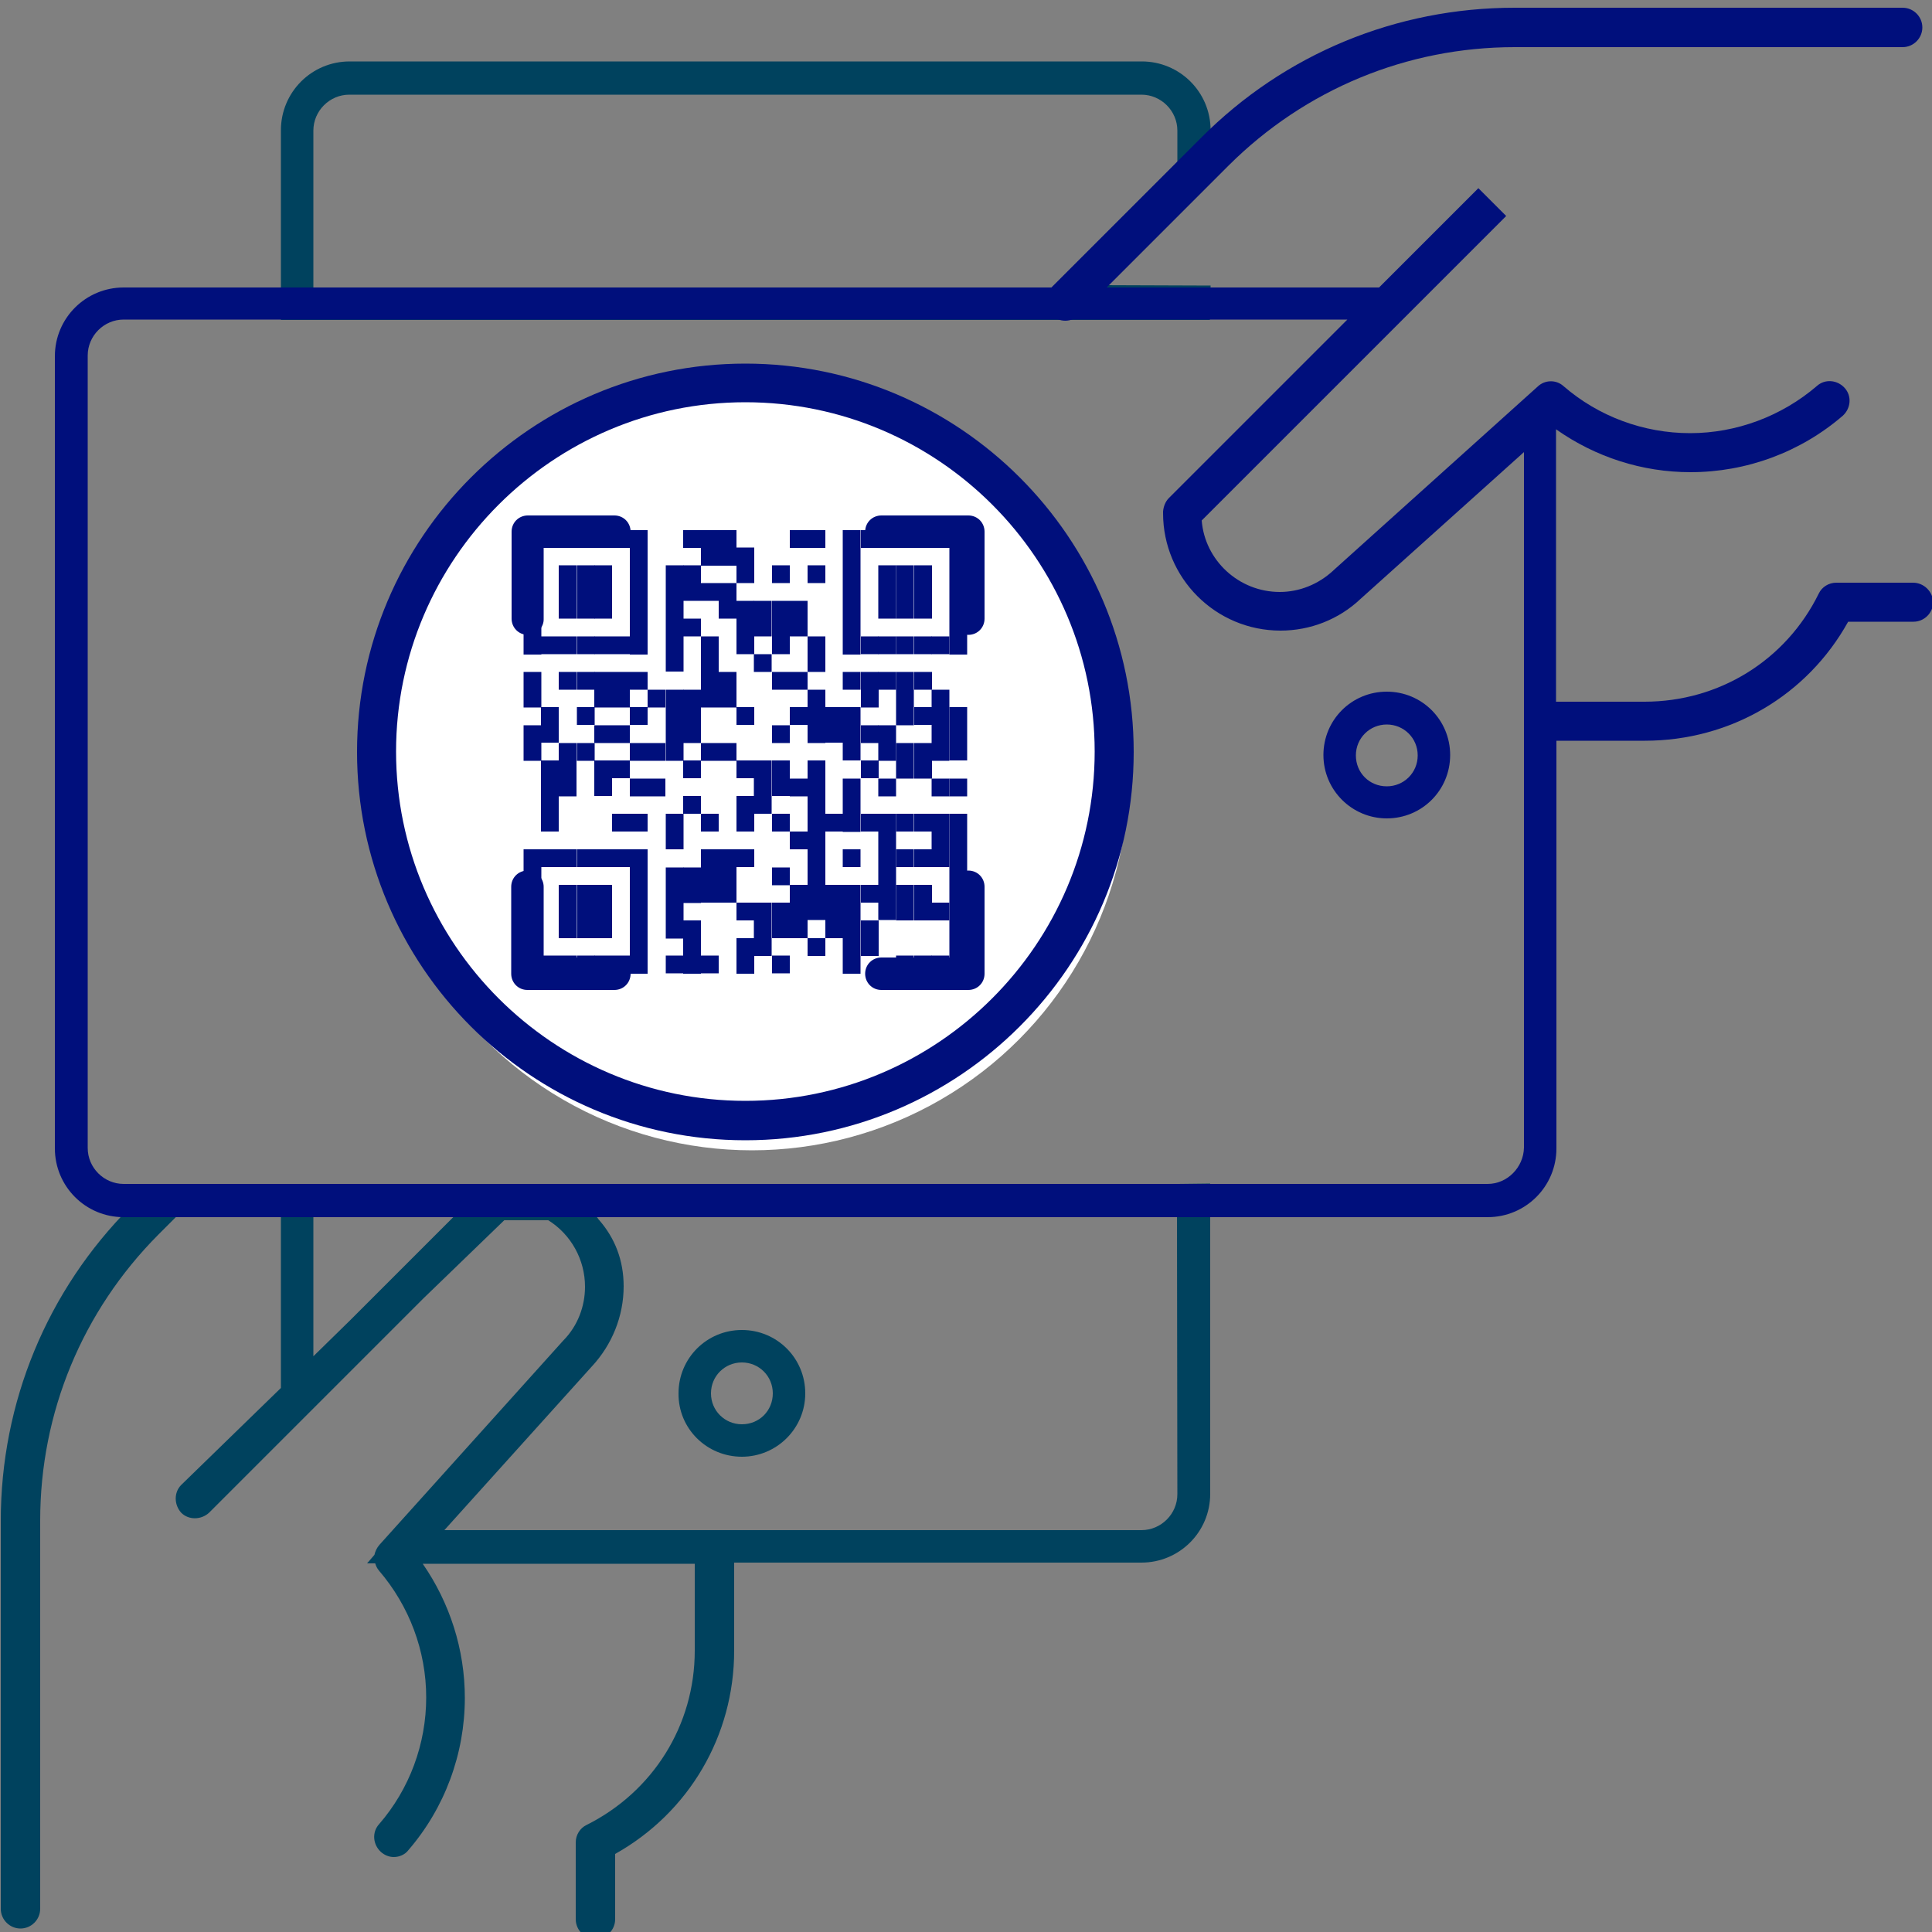 <?xml version="1.0" encoding="utf-8"?>
<!-- Generator: Adobe Illustrator 22.0.1, SVG Export Plug-In . SVG Version: 6.00 Build 0)  -->
<svg version="1.1" id="Layer_1" xmlns="http://www.w3.org/2000/svg" xmlns:xlink="http://www.w3.org/1999/xlink" x="0px" y="0px"
	 viewBox="0 0 500 500" style="enable-background:new 0 0 500 500;" xml:space="preserve">
<rect x="0" y="0" width="500" height="500" fill="#808080" stroke="none"/>
<style type="text/css">
	.st0{fill:#00425E;}
	.st1{fill:#000F7C;}
	.st2{fill:#FFFFFF;}
</style>
<g>
	<path class="st0" d="M192,377c9,0,16.4-7.3,16.4-16.4c0-9.1-7.3-16.4-16.4-16.4c-9.1,0-16.4,7.3-16.4,16.4
		C175.5,369.7,182.9,377,192,377z M192,352.6c4.4,0,8,3.5,8,8c0,4.5-3.5,8-8,8c-4.4,0-8-3.5-8-8C184,356.1,187.6,352.6,192,352.6z"
		/>
	<path class="st0" d="M145.7,308.3C145.7,308.2,145.7,308.2,145.7,308.3c-0.8-0.4-1.6-0.6-2.4-0.6h-15.6c-1,0-1.9,0.3-2.8,0.8H72.7
		v50.7l-25.8,25.1c-1.9,1.9-1.9,5.1,0,7.2c1.9,1.9,5.1,1.9,7.2,0l55.5-55.5l20.9-20.2h11.4c5.9,3.7,9.5,10.2,9.5,17.2
		c0,5.1-1.9,10.1-5.5,13.8l-0.1,0.1l-47.6,52.9c-0.7,0.8-1.1,1.7-1.3,2.6l-1.9,2.2h2.1c0.2,0.7,0.5,1.3,1,1.9
		c7.8,9.1,12.2,20.7,12.2,32.8c0,12-4.3,23.7-12.2,32.8c-1.9,2.1-1.6,5.3,0.5,7.2c0.9,0.8,2.1,1.3,3.3,1.3c1.4,0,2.9-0.6,3.8-1.8
		c9.4-10.9,14.6-24.9,14.6-39.4c0-12.5-3.9-24.6-10.9-34.7h70.4v22.5c0,19.3-10.8,36.5-28,45.1c-1.7,0.8-2.8,2.6-2.8,4.5v19.9
		c0,2.8,2.3,5.1,5.1,5.1s5.1-2.3,5.1-5.1v-16.9c19.1-10.7,30.8-30.6,30.8-52.6v-22.8h105.4c9.8,0,17.8-7.9,17.8-17.8v-80.3
		L145.7,308.3z M81.1,314.8h36.4l-26.9,26.9l-9.5,9.3V314.8z M304.7,386.7c0,5.1-4.2,9.3-9.3,9.3H115l38.2-42.4
		c5.2-5.6,8.2-13,8.2-20.7c0-6.8-2.3-12.5-6.3-17.1c-0.3-0.3-0.4-0.6-0.7-0.9h150.2L304.7,386.7L304.7,386.7z"/>
	<path class="st0" d="M46.3,309.1c-1.9-1.9-5.1-1.9-7.2,0l-5.4,3.3C12.2,334,0.2,362.9,0.2,393.6V494c0,2.8,2.3,5.1,5.1,5.1
		s5.1-2.3,5.1-5.1V393.5c0-27.9,10.9-54.2,30.6-74l5.4-5.4C48.3,312.2,48.3,311.1,46.3,309.1z"/>
	<path class="st0" d="M313.1,82.8H72.7V33.7c0-9.8,7.9-17.8,17.8-17.8h205c9.8,0,17.8,7.9,17.8,17.8v12.8l-27.3,27.3l27.3,0.1
		L313.1,82.8L313.1,82.8z M81.1,74.4h192.3l31.3-31.3v-9.3c0-5.1-4.2-9.3-9.3-9.3h-205c-5.1,0-9.3,4.2-9.3,9.3L81.1,74.4L81.1,74.4z
		"/>
	<path class="st1" d="M358.9,211.8c-9,0-16.4-7.3-16.4-16.4s7.3-16.4,16.4-16.4c9.1,0,16.4,7.3,16.4,16.4S368,211.8,358.9,211.8z
		 M358.9,187.5c-4.4,0-8,3.5-8,8c0,4.5,3.5,8,8,8c4.4,0,8-3.5,8-8C366.9,191,363.3,187.5,358.9,187.5z"/>
	<circle class="st2" cx="194.6" cy="200.1" r="97.6"/>
	<path class="st1" d="M192.9,295.1c-55.5,0-100.5-45.1-100.5-100.5S137.5,94.1,192.9,94.1s100.5,45.1,100.5,100.5
		S248.3,295.1,192.9,295.1z M192.9,104.1c-49.8,0-90.4,40.6-90.4,90.4s40.6,90.4,90.4,90.4c49.8,0,90.4-40.6,90.4-90.4
		S242.8,104.1,192.9,104.1z"/>
	<rect x="135.5" y="137.2" class="st1" width="4.6" height="32.2"/>
	<rect x="135.5" y="173.9" class="st1" width="4.6" height="9.2"/>
	<rect x="135.5" y="187.7" class="st1" width="4.6" height="9.2"/>
	<rect x="135.5" y="219.8" class="st1" width="4.6" height="32.2"/>
	<rect x="140" y="137.2" class="st1" width="4.6" height="4.6"/>
	<rect x="140" y="164.7" class="st1" width="4.6" height="4.6"/>
	<rect x="140" y="183" class="st1" width="4.6" height="9.2"/>
	<rect x="140" y="196.8" class="st1" width="4.6" height="18.4"/>
	<rect x="140" y="219.8" class="st1" width="4.6" height="4.6"/>
	<rect x="140" y="247.3" class="st1" width="4.6" height="4.6"/>
	<rect x="144.6" y="137.2" class="st1" width="4.6" height="4.6"/>
	<rect x="144.6" y="146.3" class="st1" width="4.6" height="13.8"/>
	<rect x="144.6" y="164.7" class="st1" width="4.6" height="4.6"/>
	<rect x="144.6" y="173.9" class="st1" width="4.6" height="4.6"/>
	<rect x="144.6" y="192.3" class="st1" width="4.6" height="13.8"/>
	<rect x="144.6" y="219.8" class="st1" width="4.6" height="4.6"/>
	<rect x="144.6" y="229" class="st1" width="4.6" height="13.8"/>
	<rect x="144.6" y="247.3" class="st1" width="4.6" height="4.6"/>
	<rect x="149.3" y="137.2" class="st1" width="4.6" height="4.6"/>
	<rect x="149.3" y="146.3" class="st1" width="4.6" height="13.8"/>
	<rect x="149.3" y="164.7" class="st1" width="4.6" height="4.6"/>
	<rect x="149.3" y="173.9" class="st1" width="4.6" height="4.6"/>
	<rect x="149.3" y="183" class="st1" width="4.6" height="4.6"/>
	<rect x="149.3" y="192.3" class="st1" width="4.6" height="4.6"/>
	<rect x="149.3" y="219.8" class="st1" width="4.6" height="4.6"/>
	<rect x="149.3" y="229" class="st1" width="4.6" height="13.8"/>
	<rect x="149.3" y="247.3" class="st1" width="4.6" height="4.6"/>
	<rect x="153.8" y="137.2" class="st1" width="4.6" height="4.6"/>
	<rect x="153.8" y="146.3" class="st1" width="4.6" height="13.8"/>
	<rect x="153.8" y="164.7" class="st1" width="4.6" height="4.6"/>
	<rect x="153.8" y="173.9" class="st1" width="4.6" height="9.2"/>
	<rect x="153.8" y="187.7" class="st1" width="4.6" height="4.6"/>
	<rect x="153.8" y="196.8" class="st1" width="4.6" height="9.2"/>
	<rect x="153.8" y="219.8" class="st1" width="4.6" height="4.6"/>
	<rect x="153.8" y="229" class="st1" width="4.6" height="13.8"/>
	<rect x="153.8" y="247.3" class="st1" width="4.6" height="4.6"/>
	<rect x="158.4" y="137.2" class="st1" width="4.6" height="4.6"/>
	<rect x="158.4" y="164.7" class="st1" width="4.6" height="4.6"/>
	<rect x="158.4" y="173.9" class="st1" width="4.6" height="9.2"/>
	<rect x="158.4" y="187.7" class="st1" width="4.6" height="4.6"/>
	<rect x="158.4" y="196.8" class="st1" width="4.6" height="4.6"/>
	<rect x="158.4" y="210.6" class="st1" width="4.6" height="4.6"/>
	<rect x="158.4" y="219.8" class="st1" width="4.6" height="4.6"/>
	<rect x="158.4" y="247.3" class="st1" width="4.6" height="4.6"/>
	<rect x="163" y="137.2" class="st1" width="4.6" height="32.2"/>
	<rect x="163" y="173.9" class="st1" width="4.6" height="4.6"/>
	<rect x="163" y="183" class="st1" width="4.6" height="4.6"/>
	<rect x="163" y="192.3" class="st1" width="4.6" height="4.6"/>
	<rect x="163" y="201.5" class="st1" width="4.6" height="4.6"/>
	<rect x="163" y="210.6" class="st1" width="4.6" height="4.6"/>
	<rect x="163" y="219.8" class="st1" width="4.6" height="32.2"/>
	<rect x="167.6" y="178.5" class="st1" width="4.6" height="4.6"/>
	<rect x="167.6" y="192.3" class="st1" width="4.6" height="4.6"/>
	<rect x="167.6" y="201.5" class="st1" width="4.6" height="4.6"/>
	<rect x="172.3" y="146.3" class="st1" width="4.6" height="27.5"/>
	<rect x="172.3" y="178.5" class="st1" width="4.6" height="18.4"/>
	<rect x="172.3" y="210.6" class="st1" width="4.6" height="9.2"/>
	<rect x="172.3" y="224.5" class="st1" width="4.6" height="18.4"/>
	<rect x="172.3" y="247.3" class="st1" width="4.6" height="4.6"/>
	<rect x="176.8" y="137.2" class="st1" width="4.6" height="4.6"/>
	<rect x="176.8" y="146.3" class="st1" width="4.6" height="9.2"/>
	<rect x="176.8" y="160.1" class="st1" width="4.6" height="4.6"/>
	<rect x="176.8" y="178.5" class="st1" width="4.6" height="13.8"/>
	<rect x="176.8" y="196.8" class="st1" width="4.6" height="4.6"/>
	<rect x="176.8" y="206" class="st1" width="4.6" height="4.6"/>
	<rect x="176.8" y="224.5" class="st1" width="4.6" height="9.2"/>
	<rect x="176.8" y="238.2" class="st1" width="4.6" height="13.8"/>
	<rect x="181.4" y="137.2" class="st1" width="4.6" height="9.2"/>
	<rect x="181.4" y="150.9" class="st1" width="4.6" height="4.6"/>
	<rect x="181.4" y="164.7" class="st1" width="4.6" height="18.4"/>
	<rect x="181.4" y="192.3" class="st1" width="4.6" height="4.6"/>
	<rect x="181.4" y="210.6" class="st1" width="4.6" height="4.6"/>
	<rect x="181.4" y="219.8" class="st1" width="4.6" height="13.8"/>
	<rect x="181.4" y="247.3" class="st1" width="4.6" height="4.6"/>
	<rect x="186" y="137.2" class="st1" width="4.6" height="9.2"/>
	<rect x="186" y="150.9" class="st1" width="4.6" height="9.2"/>
	<rect x="186" y="173.9" class="st1" width="4.6" height="9.2"/>
	<rect x="186" y="192.3" class="st1" width="4.6" height="4.6"/>
	<rect x="186" y="219.8" class="st1" width="4.6" height="13.8"/>
	<rect x="190.6" y="141.7" class="st1" width="4.6" height="9.2"/>
	<rect x="190.6" y="155.5" class="st1" width="4.6" height="13.8"/>
	<rect x="190.6" y="183" class="st1" width="4.6" height="4.6"/>
	<rect x="190.6" y="196.8" class="st1" width="4.6" height="4.6"/>
	<rect x="190.6" y="206" class="st1" width="4.6" height="9.2"/>
	<rect x="190.6" y="219.8" class="st1" width="4.6" height="4.6"/>
	<rect x="190.6" y="233.6" class="st1" width="4.6" height="4.6"/>
	<rect x="190.6" y="242.8" class="st1" width="4.6" height="9.2"/>
	<rect x="195.1" y="155.5" class="st1" width="4.6" height="9.2"/>
	<rect x="195.1" y="169.3" class="st1" width="4.6" height="4.6"/>
	<rect x="195.1" y="196.8" class="st1" width="4.6" height="13.8"/>
	<rect x="195.1" y="233.6" class="st1" width="4.6" height="13.8"/>
	<rect x="199.8" y="146.3" class="st1" width="4.6" height="4.6"/>
	<rect x="199.8" y="155.5" class="st1" width="4.6" height="13.8"/>
	<rect x="199.8" y="173.9" class="st1" width="4.6" height="4.6"/>
	<rect x="199.8" y="187.7" class="st1" width="4.6" height="4.6"/>
	<rect x="199.8" y="196.8" class="st1" width="4.6" height="9.2"/>
	<rect x="199.8" y="210.6" class="st1" width="4.6" height="4.6"/>
	<rect x="199.8" y="224.5" class="st1" width="4.6" height="4.6"/>
	<rect x="199.8" y="233.6" class="st1" width="4.6" height="9.2"/>
	<rect x="199.8" y="247.3" class="st1" width="4.6" height="4.6"/>
	<rect x="204.4" y="137.2" class="st1" width="4.6" height="4.6"/>
	<rect x="204.4" y="155.5" class="st1" width="4.6" height="9.2"/>
	<rect x="204.4" y="173.9" class="st1" width="4.6" height="4.6"/>
	<rect x="204.4" y="183" class="st1" width="4.6" height="4.6"/>
	<rect x="204.4" y="201.5" class="st1" width="4.6" height="4.6"/>
	<rect x="204.4" y="215.2" class="st1" width="4.6" height="4.6"/>
	<rect x="204.4" y="229" class="st1" width="4.6" height="13.8"/>
	<rect x="209" y="137.2" class="st1" width="4.6" height="4.6"/>
	<rect x="209" y="146.3" class="st1" width="4.6" height="4.6"/>
	<rect x="209" y="164.7" class="st1" width="4.6" height="9.2"/>
	<rect x="209" y="178.5" class="st1" width="4.6" height="13.8"/>
	<rect x="209" y="196.8" class="st1" width="4.6" height="41.3"/>
	<rect x="209" y="242.8" class="st1" width="4.6" height="4.6"/>
	<rect x="213.6" y="183" class="st1" width="4.6" height="9.2"/>
	<rect x="213.6" y="210.6" class="st1" width="4.6" height="4.6"/>
	<rect x="213.6" y="229" class="st1" width="4.6" height="13.8"/>
	<rect x="218.1" y="137.2" class="st1" width="4.6" height="32.2"/>
	<rect x="218.1" y="173.9" class="st1" width="4.6" height="4.6"/>
	<rect x="218.1" y="183" class="st1" width="4.6" height="13.8"/>
	<rect x="218.1" y="201.5" class="st1" width="4.6" height="13.8"/>
	<rect x="218.1" y="219.8" class="st1" width="4.6" height="4.6"/>
	<rect x="218.1" y="229" class="st1" width="4.6" height="23"/>
	<rect x="222.8" y="137.2" class="st1" width="4.6" height="4.6"/>
	<rect x="222.8" y="164.7" class="st1" width="4.6" height="4.6"/>
	<rect x="222.8" y="173.9" class="st1" width="4.6" height="9.2"/>
	<rect x="222.8" y="187.7" class="st1" width="4.6" height="4.6"/>
	<rect x="222.8" y="196.8" class="st1" width="4.6" height="4.6"/>
	<rect x="222.8" y="210.6" class="st1" width="4.6" height="4.6"/>
	<rect x="222.8" y="229" class="st1" width="4.6" height="4.6"/>
	<rect x="222.8" y="238.2" class="st1" width="4.6" height="9.2"/>
	<rect x="227.3" y="137.2" class="st1" width="4.6" height="4.6"/>
	<rect x="227.3" y="146.3" class="st1" width="4.6" height="13.8"/>
	<rect x="227.3" y="164.7" class="st1" width="4.6" height="4.6"/>
	<rect x="227.3" y="173.9" class="st1" width="4.6" height="4.6"/>
	<rect x="227.3" y="187.7" class="st1" width="4.6" height="9.2"/>
	<rect x="227.3" y="201.5" class="st1" width="4.6" height="4.6"/>
	<rect x="227.3" y="210.6" class="st1" width="4.6" height="27.5"/>
	<rect x="231.9" y="137.2" class="st1" width="4.6" height="4.6"/>
	<rect x="231.9" y="146.3" class="st1" width="4.6" height="13.8"/>
	<rect x="231.9" y="164.7" class="st1" width="4.6" height="4.6"/>
	<rect x="231.9" y="173.9" class="st1" width="4.6" height="13.8"/>
	<rect x="231.9" y="192.3" class="st1" width="4.6" height="9.2"/>
	<rect x="231.9" y="210.6" class="st1" width="4.6" height="4.6"/>
	<rect x="231.9" y="219.8" class="st1" width="4.6" height="4.6"/>
	<rect x="231.9" y="229" class="st1" width="4.6" height="9.2"/>
	<rect x="231.9" y="247.3" class="st1" width="4.6" height="4.6"/>
	<rect x="236.6" y="137.2" class="st1" width="4.6" height="4.6"/>
	<rect x="236.6" y="146.3" class="st1" width="4.6" height="13.8"/>
	<rect x="236.6" y="164.7" class="st1" width="4.6" height="4.6"/>
	<rect x="236.6" y="173.9" class="st1" width="4.6" height="4.6"/>
	<rect x="236.6" y="183" class="st1" width="4.6" height="4.6"/>
	<rect x="236.6" y="192.3" class="st1" width="4.6" height="9.2"/>
	<rect x="236.6" y="210.6" class="st1" width="4.6" height="4.6"/>
	<rect x="236.6" y="219.8" class="st1" width="4.6" height="4.6"/>
	<rect x="236.6" y="229" class="st1" width="4.6" height="9.2"/>
	<rect x="236.6" y="247.3" class="st1" width="4.6" height="4.6"/>
	<rect x="241.1" y="137.2" class="st1" width="4.6" height="4.6"/>
	<rect x="241.1" y="164.7" class="st1" width="4.6" height="4.6"/>
	<rect x="241.1" y="178.5" class="st1" width="4.6" height="18.4"/>
	<rect x="241.1" y="201.5" class="st1" width="4.6" height="4.6"/>
	<rect x="241.1" y="210.6" class="st1" width="4.6" height="13.8"/>
	<rect x="241.1" y="233.6" class="st1" width="4.6" height="4.6"/>
	<rect x="241.1" y="247.3" class="st1" width="4.6" height="4.6"/>
	<rect x="245.7" y="137.2" class="st1" width="4.6" height="32.2"/>
	<rect x="245.7" y="183" class="st1" width="4.6" height="13.8"/>
	<rect x="245.7" y="201.5" class="st1" width="4.6" height="4.6"/>
	<rect x="245.7" y="210.6" class="st1" width="4.6" height="41.3"/>
	<path class="st1" d="M275.7,83c-1.3,0-2.6-0.5-3.5-1.5c-1.9-1.9-1.9-5.1,0-7.2l38.7-38.7C332.5,13.9,361.4,2,392,2h100.4
		c2.8,0,5.1,2.3,5.1,5.1s-2.3,5.1-5.1,5.1H392c-27.9,0-54.2,10.9-74,30.6l-38.7,38.7C278.3,82.4,277.1,83,275.7,83z"/>
	<path class="st1" d="M136.6,164.3c-2.4,0-4.2-1.9-4.2-4.2v-22.5c0-2.4,1.9-4.2,4.2-4.2H159c2.4,0,4.2,1.9,4.2,4.2
		c0,2.4-1.9,4.2-4.2,4.2h-18.3v18.3C140.8,162.4,138.9,164.3,136.6,164.3z"/>
	<path class="st1" d="M250.6,164.3c-2.4,0-4.2-1.9-4.2-4.2v-18.3h-18.3c-2.4,0-4.2-1.9-4.2-4.2c0-2.4,1.9-4.2,4.2-4.2h22.5
		c2.4,0,4.2,1.9,4.2,4.2v22.5C254.8,162.4,253,164.3,250.6,164.3z"/>
	<path class="st1" d="M250.6,256.2h-22.5c-2.4,0-4.2-1.9-4.2-4.2c0-2.4,1.9-4.2,4.2-4.2h18.3v-18.3c0-2.4,1.9-4.2,4.2-4.2
		c2.4,0,4.2,1.9,4.2,4.2V252C254.8,254.3,253,256.2,250.6,256.2z"/>
	<path class="st1" d="M159,256.2h-22.5c-2.4,0-4.2-1.9-4.2-4.2v-22.5c0-2.4,1.9-4.2,4.2-4.2s4.2,1.9,4.2,4.2v18.3H159
		c2.4,0,4.2,1.9,4.2,4.2C163.2,254.3,161.4,256.2,159,256.2z"/>
	<path class="st1" d="M495.1,150.8h-19.9c-1.9,0-3.7,1.1-4.5,2.8c-8.5,17.3-25.8,28-45.1,28h-22.9v-70.5
		c10.2,7.2,22.3,11.1,34.8,11.1c14.5,0,28.5-5.2,39.4-14.6c2.1-1.9,2.4-5.1,0.5-7.2c-1.9-2.1-5.1-2.4-7.2-0.5
		c-9.1,7.8-20.8,12.2-32.8,12.2s-23.7-4.3-32.8-12.2c-1.9-1.7-4.8-1.6-6.6,0.1l-52.9,47.6l-0.1,0.1c-3.8,3.5-8.7,5.5-13.8,5.5
		c-10.6,0-19.4-8.2-20.2-18.5c34.6-34.6,78.8-78.8,78.8-78.8l-7.2-7.2c0,0-10.7,10.7-25.7,25.7H32c-9.8,0-17.8,7.9-17.8,17.8v205
		c0,9.8,7.9,17.8,17.8,17.8H385c9.8,0,17.8-7.9,17.8-17.8V191.7h22.9c22.1,0,42-11.7,52.6-30.8h16.9c2.8,0,5.1-2.3,5.1-5.1
		C500.2,153.1,497.9,150.8,495.1,150.8z M385,306.4H32c-5.1,0-9.3-4.2-9.3-9.3V92c0-5.1,4.2-9.3,9.3-9.3h316.7
		c-14.4,14.4-31.3,31.3-46.2,46.2c-0.9,0.9-1.4,2.2-1.5,3.5v0.4c0,16.8,13.6,30.4,30.4,30.4c7.7,0,15.1-2.9,20.7-8.2l42.3-38V297
		C394.3,302.1,390.1,306.4,385,306.4z"/>
</g>
</svg>
